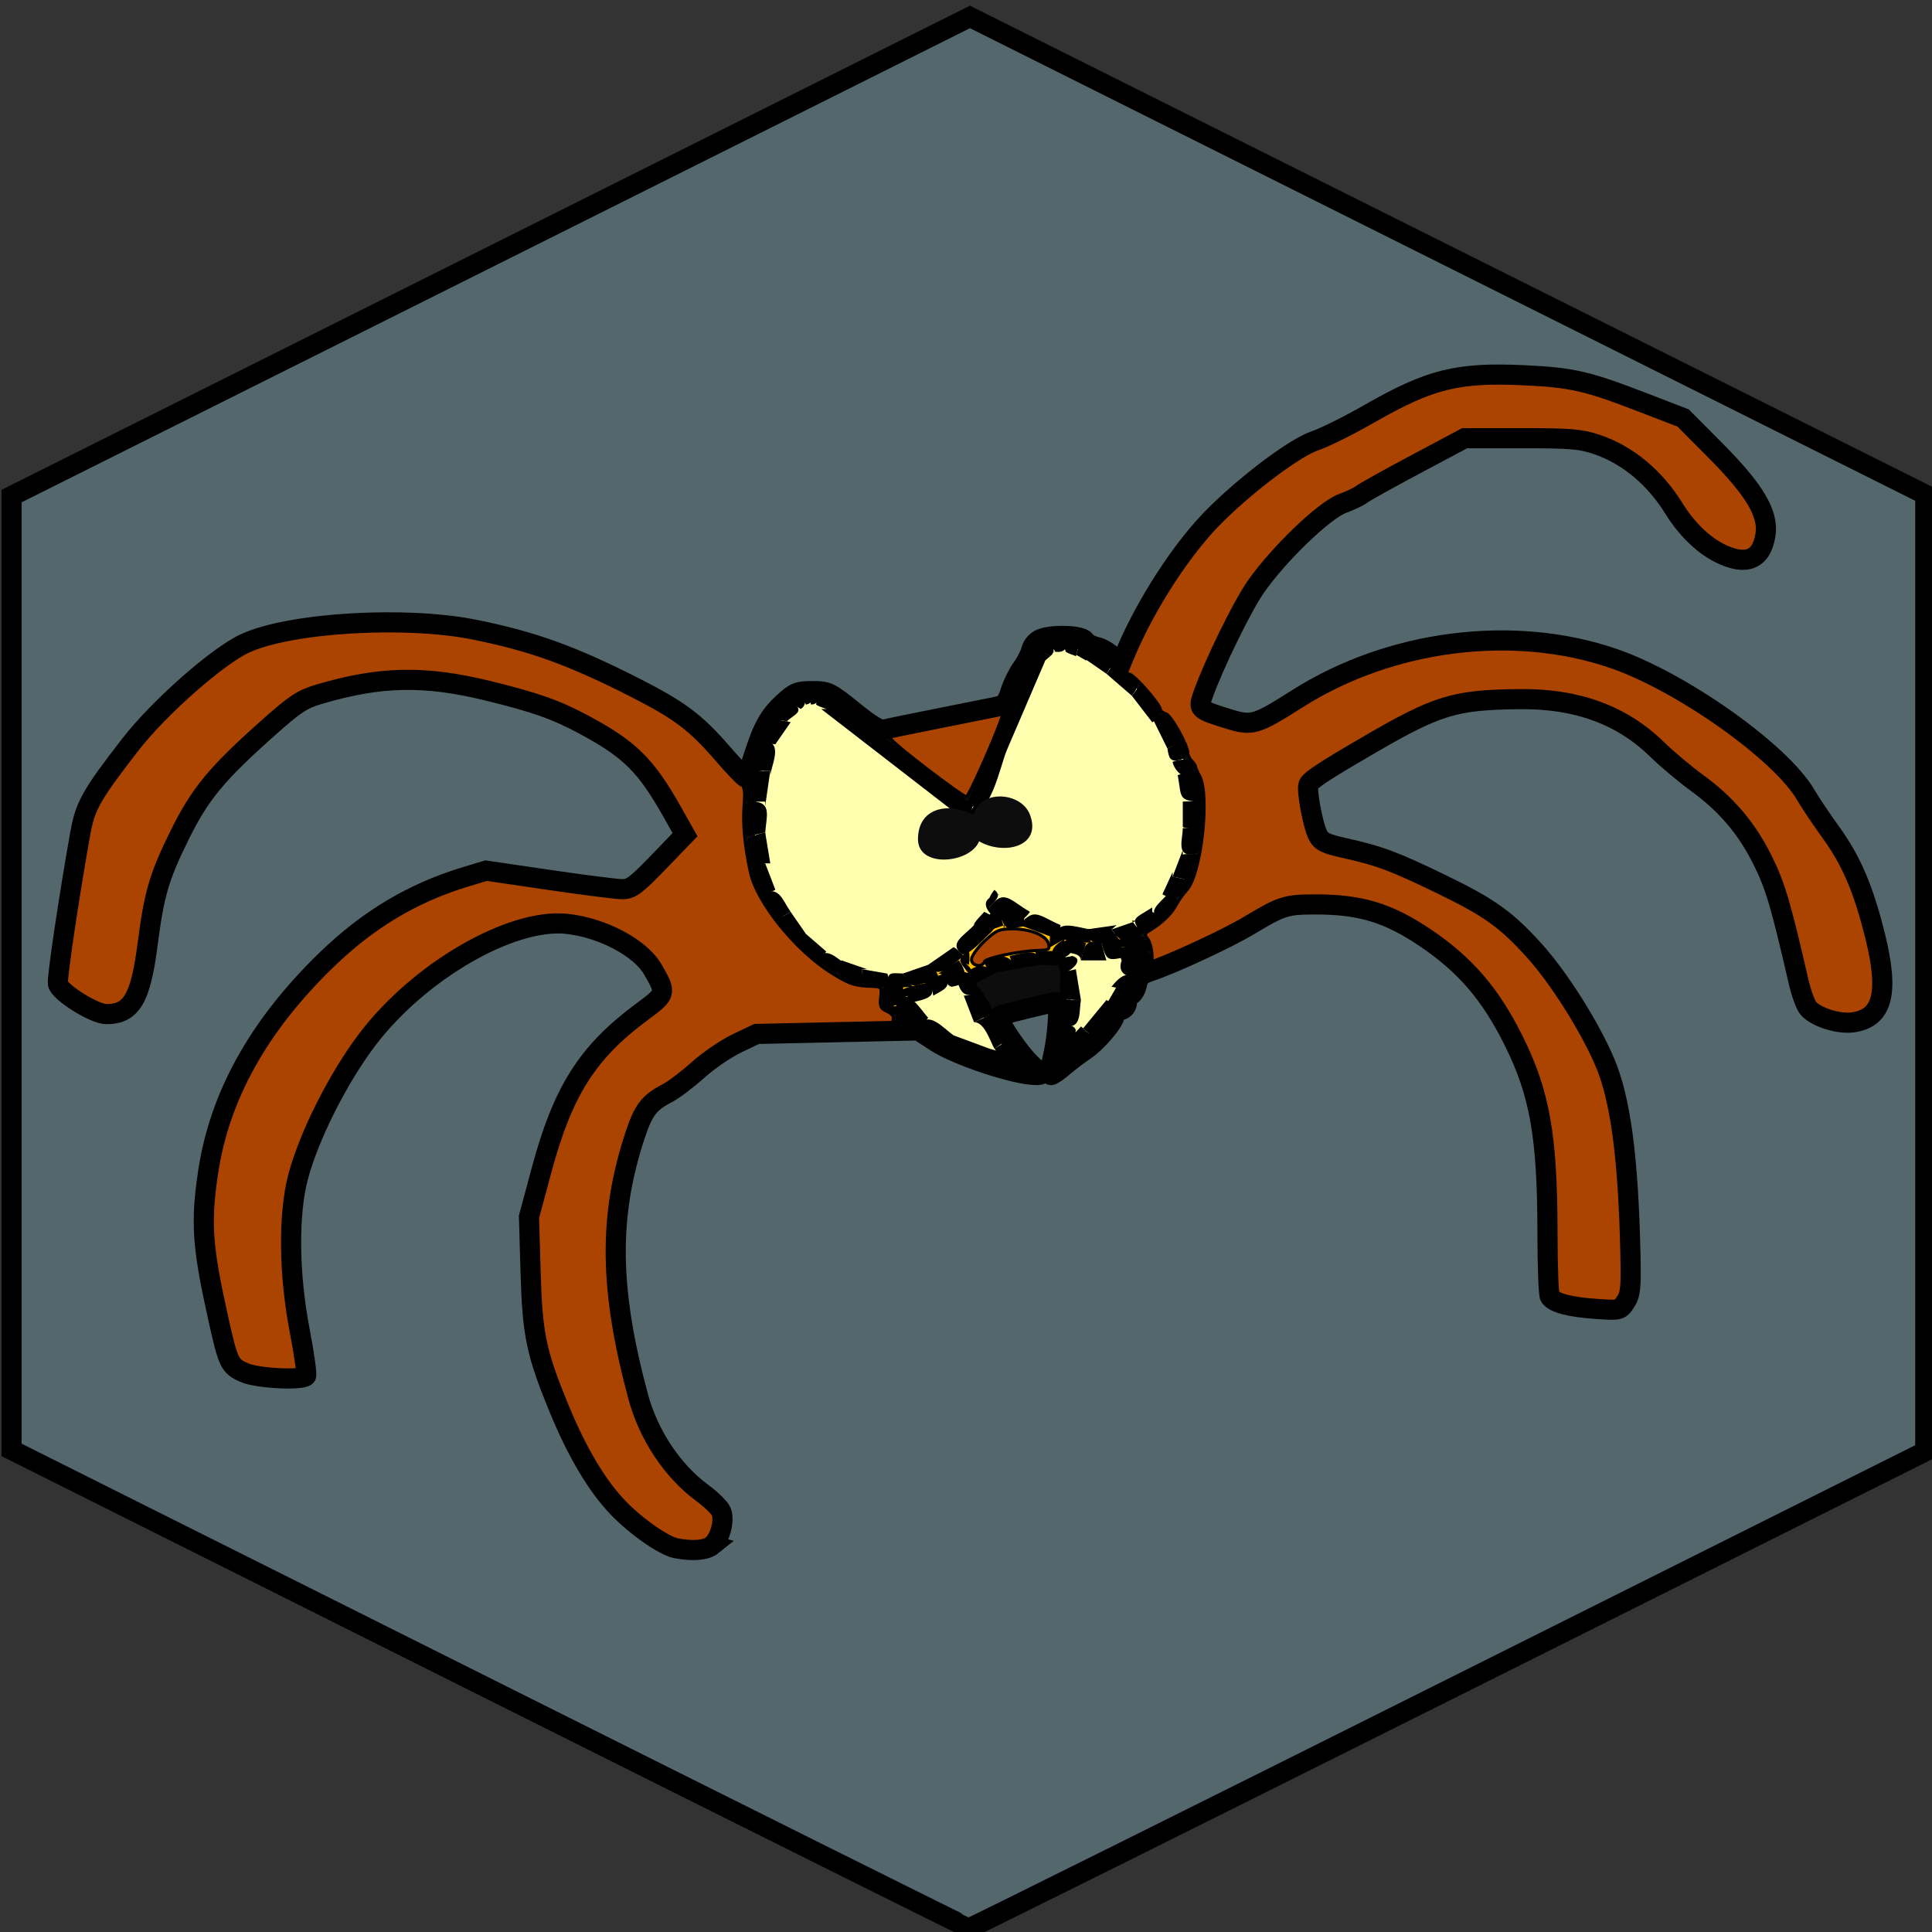 <?xml version="1.0" encoding="UTF-8" standalone="no"?>
<!-- Generator: Adobe Illustrator 12.0.0, SVG Export Plug-In . SVG Version: 6.00 Build 51448)  -->

<svg
   xmlns:dc="http://purl.org/dc/elements/1.1/"
   xmlns:cc="http://creativecommons.org/ns#"
   xmlns:rdf="http://www.w3.org/1999/02/22-rdf-syntax-ns#"
   xmlns:svg="http://www.w3.org/2000/svg"
   xmlns="http://www.w3.org/2000/svg"
   xmlns:sodipodi="http://sodipodi.sourceforge.net/DTD/sodipodi-0.dtd"
   xmlns:inkscape="http://www.inkscape.org/namespaces/inkscape"
   height="96"
   id="Layer_1"
   inkscape:version="0.48.2 r9819"
   sodipodi:docname="dark_spider_tile.svg"
   sodipodi:version="0.32"
   style="overflow:visible"
   version="1.1"
   viewBox="0 0 96 96"
   width="96"
   xml:space="preserve"><rect x="0" y="0" width="96" height="96" fill="#333333" stroke="none"/>
<defs
   id="defs220" />
<sodipodi:namedview
   bordercolor="#666666"
   borderopacity="1.0"
   id="base"
   inkscape:current-layer="Layer_1"
   inkscape:cx="21.047319"
   inkscape:cy="48"
   inkscape:pageopacity="0.0"
   inkscape:pageshadow="2"
   inkscape:window-height="852"
   inkscape:window-width="1440"
   inkscape:window-x="0"
   inkscape:window-y="0"
   inkscape:zoom="6.6041667"
   pagecolor="#ffffff"
   showgrid="false"
   inkscape:window-maximized="1" />

























































































































































































































<path
   sodipodi:type="star"
   style="fill:#53676c;fill-opacity:0;fill-rule:evenodd;stroke:#000000;stroke-width:1px;stroke-linecap:butt;stroke-linejoin:miter;stroke-opacity:1"
   id="path4401"
   sodipodi:sides="6"
   sodipodi:cx="157.21944"
   sodipodi:cy="119.23353"
   sodipodi:r1="139.80923"
   sodipodi:r2="121.07834"
   sodipodi:arg1="0"
   sodipodi:arg2="0.52359878"
   inkscape:flatsided="true"
   inkscape:rounded="0"
   inkscape:randomized="0"
   d="m 297.029,119.234 -69.905,121.078 -139.809,0 -69.905,-121.078 69.905,-121.078 139.809,0 z"
   transform="matrix(0,-0.342,-0.395,0,95.266,102.123)" /><path
   d="m 33.467,76.867 c -1.885,-1.02 -2.959,-1.985 -4.049,-3.725 -1.014,-1.619 -1.708,-3.381 -2.33,-5.133 -0.553,-1.557 -0.707,-3.217 -0.707,-4.838 0,-0.824 0,-1.649 0,-2.473 0,-0.797 0.406,-1.5 0.556,-2.28 0.705,-3.666 2.323,-6.588 5.958,-8.686 0.607,-0.351 -0.478,-1.855 -0.652,-2.156 -0.347,-0.602 -2.011,-1.158 -2.671,-1.522 -1.546,-0.852 -3.807,-0.037 -5.215,0.572 -4.624,2.002 -7.254,5.796 -9.014,9.859 -1.666,3.846 -1.097,7.934 -0.096,11.836 -0.912,0.099 -1.734,0.327 -2.585,0.011 -1.285,-0.477 -1.214,-0.464 -1.462,-1.623 -0.41,-1.915 -1.014,-3.841 -1.014,-5.792 0,-3.269 0.848,-6.38 2.784,-9.251 1.901,-2.819 4.599,-5.717 8.013,-7.195 0.84,-0.363 1.634,-0.703 2.523,-0.96 0.863,-0.249 1.6,-0.023 2.5,0.112 1.383,0.207 2.766,0.413 4.149,0.619 1.067,0.159 1.156,0.337 1.812,-0.387 0.745,-0.821 1.489,-1.641 2.234,-2.462 -0.099,0.108 -1.263,-2.048 -1.309,-2.149 -0.756,-1.637 -2.307,-2.465 -3.954,-3.415 -1.733,-1.001 -3.816,-1.373 -5.798,-1.901 -2.108,-0.562 -3.698,-0.369 -5.741,0.097 -0.701,0.16 -2.023,0.218 -2.554,0.678 -0.752,0.652 -1.505,1.303 -2.257,1.954 -1.599,1.385 -2.781,2.71 -3.701,4.502 -0.755,1.471 -1.318,3.004 -1.549,4.606 -0.167,1.16 0.043,4.254 -1.706,4.586 -0.857,0.162 -1.933,-0.824 -2.585,-1.2 -0.446,-0.258 -0.006,-1.351 0.058,-1.76 0.333,-2.133 0.666,-4.265 0.998,-6.398 0.215,-1.376 1.955,-3.237 2.764,-4.405 0.98,-1.415 2.85,-2.704 4.186,-3.862 1.461,-1.265 3.246,-1.233 5.13,-1.583 1.902,-0.353 3.532,-0.278 5.459,-0.069 4.21,0.456 7.551,1.843 11.111,3.77 1.796,0.972 2.969,2.441 4.123,3.939 0.349,0.453 4.107,-1.633 4.924,-1.869 4.26,-1.23 8.437,-1.858 12.871,-2.516 1.003,-0.149 1.526,-2.905 2.109,-3.747 1.028,-1.484 1.989,-3.346 3.298,-4.668 1.353,-1.366 2.819,-2.488 4.395,-3.658 0.747,-0.554 0.949,-0.14 1.728,-0.589 1.186,-0.685 2.373,-1.37 3.559,-2.055 2.545,-1.469 7.898,-1.254 10.567,-0.099 0.96,0.416 1.925,0.79 2.912,1.156 0.795,0.295 1.626,1.474 2.208,2.016 0.588,0.549 1.103,0.985 1.486,1.648 0.671,1.163 0.996,1.445 0.591,2.672 -0.602,1.824 -3.466,-0.351 -3.943,-1.315 -0.821,-1.658 -2.057,-3.072 -3.981,-3.738 -1.99,-0.69 -4.274,-0.379 -6.401,-0.379 -0.654,0 -1.346,0.545 -1.891,0.818 -1.05,0.526 -2.1,1.052 -3.149,1.579 -0.31,0.155 -0.475,0.52 -0.785,0.671 -0.358,0.174 -0.839,0.07 -1.143,0.333 -0.751,0.651 -1.465,1.121 -2.146,1.859 -1.359,1.471 -2.167,2.506 -2.953,4.238 -0.498,1.097 -0.995,2.195 -1.493,3.292 -0.479,1.056 -0.18,0.86 1.076,1.295 0.914,0.316 1.521,0.618 2.333,0.032 0.823,-0.594 1.65,-1.127 2.556,-1.625 3.345,-1.839 7.259,-2.556 11.153,-2.135 4.008,0.434 7.219,2.498 10.239,4.74 0.772,0.573 1.401,1.232 2.072,1.896 0.588,0.582 0.652,1.388 1.138,1.915 1.428,1.546 2.039,2.829 2.558,4.741 0.391,1.438 1.015,3.008 0.586,4.492 -0.489,1.693 -3.537,1.014 -3.821,-0.464 -0.68,-3.535 -1.062,-6.634 -3.808,-9.487 -0.651,-0.676 -1.414,-0.953 -2.151,-1.534 -0.75,-0.591 -1.207,-1.418 -2.024,-1.972 -1.413,-0.958 -3.415,-1.753 -5.211,-1.753 -0.752,0 -1.476,-0.025 -2.214,0.103 -0.867,0.15 -2.489,0.143 -3.224,0.567 -1.957,1.13 -3.914,2.26 -5.87,3.389 -0.46,0.266 0.053,1.628 0.119,2.055 0.209,1.357 0.069,1.317 1.64,1.544 1.875,0.271 3.343,1.095 4.976,1.802 3.798,1.644 5.838,4.716 7.54,7.959 1.839,3.503 1.418,7.685 1.705,11.496 0.035,0.461 -0.204,1.348 -0.725,1.547 -0.313,0.12 -2.782,-0.238 -3.037,-0.438 -0.435,-0.342 -0.253,-1.451 -0.253,-1.862 0,-1.258 0,-2.516 0,-3.775 0,-3.334 -0.833,-6.372 -2.784,-9.265 -1.791,-2.657 -5.504,-5.265 -9.191,-4.946 -1.276,0.11 -1.564,0.21 -2.576,0.891 -0.765,0.515 -1.435,0.902 -2.289,1.292 -1.962,0.894 -3.727,1.614 -5.808,2.215 -3.734,1.078 -7.503,2.082 -11.471,2.082 -1.806,0 -4.143,-0.416 -5.759,0.284 -0.899,0.389 -1.73,0.603 -2.254,1.359 -0.598,0.863 -1.643,1.277 -2.604,1.832 -0.62,0.358 -1.516,3.937 -1.594,4.604 -0.186,1.607 -0.405,3.236 -0.112,4.843 0.617,3.387 0.85,7.734 4.181,10.042 0.977,0.677 1.367,0.837 1.014,1.908 -0.367,1.109 -0.992,0.767 -2.278,0.767"
   id="path3"
   style="fill:#0e0d0d;fill-rule:evenodd"
   inkscape:connector-curvature="0" /><path
   d="m 49.662,45.748 c 1.91,-0.331 5.6,-0.666 6.832,1.096 0.877,1.254 -0.732,1.181 -1.774,1.068 -1.42,-0.154 -2.776,-0.191 -4.206,-0.191 -1.051,0 -2.608,0.865 -3.383,1.424 -0.749,0.541 -2.784,2.104 -2.784,0.432 0,-2.114 3.324,-3.484 5.314,-3.828"
   id="path5"
   style="fill:#ffbf00;fill-rule:evenodd"
   inkscape:connector-curvature="0" /><path
   d="m 50.927,45.091 c -0.422,0.073 -0.843,0.146 -1.265,0.219 0.299,1.035 0.327,0.864 1.518,0.657 -0.458,-0.007 -0.253,-0.53 -0.253,-0.877"
   id="path7"
   inkscape:connector-curvature="0" /><path
   d="m 52.192,45.091 c -1.187,0 -1.265,-0.168 -1.265,0.877 0.702,-0.122 1.569,-0.032 1.265,-0.877"
   id="path9"
   inkscape:connector-curvature="0" /><path
   d="m 53.458,45.091 c -0.34,0 -1.991,-0.133 -1.265,0.657 0.765,0.832 1.142,-0.23 1.265,-0.657"
   id="path11"
   inkscape:connector-curvature="0" /><path
   d="m 54.47,45.31 c -1.079,-0.233 -0.995,-0.277 -1.265,0.657 0.688,0 1.248,0.131 1.265,-0.657"
   id="path13"
   inkscape:connector-curvature="0" /><path
   d="m 55.482,45.529 c -0.77,-0.167 -1.134,-0.403 -1.265,0.438 0.337,0.073 0.675,0.146 1.012,0.219 -0.084,0 -0.169,0 -0.253,0 0.169,-0.219 0.337,-0.438 0.506,-0.657"
   id="path15"
   inkscape:connector-curvature="0" /><path
   d="m 56.241,45.968 c -0.133,-0.077 -0.619,-0.463 -0.759,-0.438 -0.061,0.011 -0.518,0.605 -0.506,0.657 0.012,0.053 0.698,0.449 0.759,0.438 0.14,-0.024 0.418,-0.543 0.506,-0.657"
   id="path17"
   inkscape:connector-curvature="0" /><path
   d="m 57,46.625 c -0.423,-0.031 -0.521,-0.347 -0.759,-0.657 -0.345,0.449 -0.752,0.75 0,1.096 -0.084,-0.073 -0.169,-0.146 -0.253,-0.219 0.337,-0.073 0.675,-0.146 1.012,-0.219 -0.084,0 -0.169,0 -0.253,0 0.084,0 0.169,0 0.253,0"
   id="path19"
   inkscape:connector-curvature="0" /><path
   d="m 57.253,47.282 c -0.131,-0.842 -0.495,-0.605 -1.265,-0.438 0.169,0.219 0.337,0.438 0.506,0.657 -0.084,-0.073 -0.169,-0.146 -0.253,-0.219 0.337,0 0.675,0 1.012,0"
   id="path21"
   inkscape:connector-curvature="0" /><path
   d="m 57,48.159 c 0.913,-1.068 -0.937,-1.18 -0.759,-0.438 0.084,-0.073 0.169,-0.146 0.253,-0.219 0.169,0.219 0.337,0.438 0.506,0.657 0.162,-0.212 0.215,-0.187 0.253,-0.438 -0.084,0.146 -0.164,0.295 -0.253,0.438"
   id="path23"
   inkscape:connector-curvature="0" /><path
   d="m 56.494,48.378 c 0.798,-0.048 0.29,-0.5 0,-0.877 -0.084,0.073 -0.169,0.146 -0.253,0.219 0.582,0.06 -0.076,0.597 0.506,0.657 -0.084,0 -0.169,0 -0.253,0"
   id="path25"
   inkscape:connector-curvature="0" /><path
   d="m 54.976,48.378 c 0.588,0 1.518,0.268 1.518,-0.329 0,-0.588 -0.923,-0.462 -1.518,-0.548 0,0.292 0,0.584 0,0.877"
   id="path27"
   inkscape:connector-curvature="0" /><path
   d="m 52.952,47.94 c -0.084,0 -0.169,0 -0.253,0 0.759,0.146 1.518,0.292 2.277,0.438 0,-0.355 0.208,-0.854 -0.255,-0.904 -0.59,-0.064 -1.179,-0.128 -1.769,-0.191 0,0.198 -0.061,0.468 0,0.657"
   id="path29"
   inkscape:connector-curvature="0" /><path
   d="m 51.686,47.94 c 0.867,0 1.265,0.248 1.265,-0.555 0,-0.213 -1.202,-0.103 -1.518,-0.103 0.084,0 0.169,0 0.253,0 -0.084,0 -0.169,0 -0.253,0 0.08,0.209 0.131,0.465 0.253,0.657"
   id="path31"
   inkscape:connector-curvature="0" /><path
   d="m 50.421,48.159 c 0.422,-0.073 0.843,-0.146 1.265,-0.219 -0.026,-0.934 -0.789,-0.565 -1.518,-0.438 0.076,0.197 0.119,0.487 0.253,0.657"
   id="path33"
   inkscape:connector-curvature="0" /><path
   d="m 49.409,48.378 c -0.084,0 -0.169,0 -0.253,0 0.422,-0.073 0.843,-0.146 1.265,-0.219 -0.024,-0.868 -1.356,-0.787 -1.518,-0.219 0,-0.073 0,-0.146 0,-0.219 0.015,0.276 0.208,0.506 0.506,0.657"
   id="path35"
   inkscape:connector-curvature="0" /><path
   d="m 48.144,49.036 c 0.422,-0.219 0.843,-0.438 1.265,-0.657 -0.476,-0.793 -1.834,-0.203 -1.265,0.657"
   id="path37"
   inkscape:connector-curvature="0" /><path
   d="m 46.372,50.131 c 0.694,-0.43 2.235,-0.883 1.518,-1.753 -0.694,0.43 -2.235,0.883 -1.518,1.753"
   id="path39"
   inkscape:connector-curvature="0" /><path
   d="m 45.107,50.789 c 0.753,-0.082 1.576,-0.637 1.012,-1.315 -0.422,0.219 -0.843,0.438 -1.265,0.657 0.582,0.06 -0.076,0.597 0.506,0.657 -0.084,0 -0.169,0 -0.253,0"
   id="path41"
   inkscape:connector-curvature="0" /><path
   d="m 44.348,50.57 c 0.78,0.763 1.198,-0.611 0.253,-0.438 0.084,0.073 0.169,0.146 0.253,0.219 -0.405,0.109 -0.751,0.339 -0.253,0.438 -0.084,-0.073 -0.169,-0.146 -0.253,-0.219"
   id="path43"
   inkscape:connector-curvature="0" /><path
   d="m 43.842,50.131 c 0.263,0.107 1.328,0.765 1.012,-0.219 -0.337,0.073 -0.675,0.146 -1.012,0.219 0.084,0 0.169,0 0.253,0 -0.084,0 -0.169,0 -0.253,0"
   id="path45"
   inkscape:connector-curvature="0" /><path
   d="m 43.842,49.255 c 0,0.292 0,0.584 0,0.877 1.283,-0.278 1.283,-0.599 0,-0.877 0,0.073 0,0.146 0,0.219 0,-0.073 0,-0.146 0,-0.219"
   id="path47"
   inkscape:connector-curvature="0" /><path
   d="m 44.095,48.597 c -0.122,0.193 -0.172,0.448 -0.253,0.657 0.337,0.073 0.675,0.146 1.012,0.219 0,-0.199 0.059,-0.466 0,-0.657 0,0.073 0,0.146 0,0.219 -0.253,-0.146 -0.506,-0.292 -0.759,-0.438"
   id="path49"
   inkscape:connector-curvature="0" /><path
   d="m 44.601,47.94 c -0.088,0.115 -0.534,0.536 -0.506,0.657 0.012,0.053 0.698,0.449 0.759,0.438 0.061,-0.011 0.518,-0.605 0.506,-0.657 -0.028,-0.121 -0.627,-0.361 -0.759,-0.438"
   id="path51"
   inkscape:connector-curvature="0" /><path
   d="m 45.36,47.282 c -0.253,0.219 -0.506,0.438 -0.759,0.657 0.809,0.467 0.726,0.482 1.265,-0.219 0,0.073 0,0.146 0,0.219 -0.169,-0.219 -0.337,-0.438 -0.506,-0.657"
   id="path53"
   inkscape:connector-curvature="0" /><path
   d="m 46.119,46.625 c -0.725,0.628 -0.829,0.566 -0.253,1.315 0.725,-0.628 0.829,-0.566 0.253,-1.315"
   id="path55"
   inkscape:connector-curvature="0" /><path
   d="m 47.131,46.187 c -0.337,0.146 -0.675,0.292 -1.012,0.438 0.594,0.772 0.573,0.628 1.518,0.219 -0.169,-0.219 -0.337,-0.438 -0.506,-0.657"
   id="path57"
   inkscape:connector-curvature="0" /><path
   d="m 48.397,45.748 c -0.422,0.146 -0.844,0.292 -1.265,0.438 0.315,0.409 0.324,0.737 0.862,0.503 0.616,-0.267 0.805,-0.334 0.403,-0.941"
   id="path59"
   inkscape:connector-curvature="0" /><path
   d="m 49.662,45.31 c -0.699,0.242 -1.662,0.301 -1.012,1.096 0.422,-0.146 0.844,-0.292 1.265,-0.438 0,0.073 0,0.146 0,0.219 -0.084,-0.292 -0.169,-0.584 -0.253,-0.877"
   id="path61"
   inkscape:connector-curvature="0" /><path
   d="m 44.854,49.693 c 1.602,1.734 3.364,2.679 5.82,3.287 -1.387,-1.501 -2.417,-3.138 -2.784,-5.04 -0.864,0.998 -1.708,1.293 -3.037,1.753"
   id="path63"
   style="fill:#ffffaf;fill-rule:evenodd"
   inkscape:connector-curvature="0" /><path
   d="m 46.119,50.57 c -0.495,-0.536 -0.883,-1.43 -1.771,-0.877 0.334,0.434 0.682,1.233 1.265,1.315 -0.084,0 -0.169,0 -0.253,0 0.319,-0.013 0.584,-0.18 0.759,-0.438"
   id="path65"
   inkscape:connector-curvature="0" /><path
   d="m 47.384,51.446 c -0.552,-0.382 -1.262,-1.286 -1.771,-0.438 0.506,0.365 1.012,0.73 1.518,1.096 0.078,-0.202 0.234,-0.446 0.253,-0.657"
   id="path67"
   inkscape:connector-curvature="0" /><path
   d="m 49.156,52.104 c -0.59,-0.219 -1.181,-0.438 -1.771,-0.657 -0.734,0.898 0.774,1.039 1.518,1.315 0.076,-0.197 0.243,-0.452 0.253,-0.657"
   id="path69"
   inkscape:connector-curvature="0" /><path
   d="m 50.168,52.98 c 0.191,-0.101 0.346,-0.3 0.506,-0.438 -0.506,-0.146 -1.012,-0.292 -1.518,-0.438 -0.105,0.129 -0.247,0.499 -0.253,0.657 0.686,0.198 1.575,0.751 2.024,0 -0.191,0.106 -0.345,0.299 -0.506,0.438 0.422,0.073 0.843,0.146 1.265,0.219 -0.555,-0.481 -0.73,-0.817 -1.518,-0.438"
   id="path71"
   inkscape:connector-curvature="0" /><path
   d="m 49.409,52.104 c 0.444,0.512 0.703,1.166 1.518,0.657 -0.253,-0.365 -0.506,-0.73 -0.759,-1.096 -0.253,0.146 -0.506,0.292 -0.759,0.438"
   id="path73"
   inkscape:connector-curvature="0" /><path
   d="m 48.397,50.789 c 0.534,0.008 0.787,0.925 1.012,1.315 1.102,-0.636 0.428,-0.868 -0.253,-1.753 0.084,0 0.169,0 0.253,0 -0.337,0.146 -0.675,0.292 -1.012,0.438 0.084,0 0.169,0 0.253,0 -0.084,0 -0.169,0 -0.253,0"
   id="path75"
   inkscape:connector-curvature="0" /><path
   d="m 47.891,49.474 c 0.169,0.438 0.337,0.877 0.506,1.315 1.309,-0.567 0.886,-0.657 0.253,-1.753 -0.013,0.315 -0.382,0.4 -0.759,0.438"
   id="path77"
   inkscape:connector-curvature="0" /><path
   d="m 48.144,48.378 c -0.218,-0.108 -0.52,-0.15 -0.759,-0.219 0.246,0.638 0.266,1.702 1.265,1.096 -0.216,-0.561 -0.258,-1.358 -1.012,-1.534 0.137,0.098 0.346,0.15 0.506,0.219 0.032,-0.182 0.048,-0.479 0,-0.657 -0.752,0.346 -0.345,0.647 0,1.096"
   id="path79"
   inkscape:connector-curvature="0" /><path
   d="m 47.131,49.036 c 1.09,-0.03 0.917,-0.781 0.506,-1.315 -0.337,0.219 -0.675,0.438 -1.012,0.657 0.557,0.018 0.202,0.64 0.759,0.657 -0.084,0 -0.169,0 -0.253,0"
   id="path81"
   inkscape:connector-curvature="0" /><path
   d="m 46.372,49.474 c 0.605,-0.349 0.959,-0.446 0.506,-1.096 -0.337,0.146 -0.675,0.292 -1.012,0.438 0.364,0.012 0.462,0.331 0.506,0.657"
   id="path83"
   inkscape:connector-curvature="0" /><path
   d="m 45.107,49.474 c -0.105,0.131 -0.17,0.295 -0.253,0.438 0.736,-0.212 1.965,-0.23 1.265,-1.096 -0.648,0.187 -1.568,0.224 -1.771,0.877 0.105,-0.132 0.17,-0.295 0.253,-0.438 -0.161,0.031 -0.369,0.138 -0.506,0.219 0.273,0.285 0.647,0.199 1.012,0"
   id="path85"
   inkscape:connector-curvature="0" /><path
   d="m 56.241,47.063 c 0.232,1.983 -1.638,4.115 -3.29,5.259 0.171,-0.888 0.321,-1.724 0.253,-2.63 -0.049,-0.651 -0.043,-2.089 -0.506,-2.63 1.304,0.226 2.231,0.189 3.543,0"
   id="path87"
   style="fill:#ffffaf;fill-rule:evenodd"
   inkscape:connector-curvature="0" /><path
   d="m 56.747,47.94 c 0,-0.842 0.118,-0.877 -0.907,-0.877 -0.16,0 -0.2,0.556 -0.105,0.657 0.126,0.135 0.806,0.174 1.012,0.219 0,-0.073 0,-0.146 0,-0.219 0,0.073 0,0.146 0,0.219"
   id="path89"
   inkscape:connector-curvature="0" /><path
   d="m 56.494,48.597 c 0.122,-0.193 0.173,-0.448 0.253,-0.657 -0.337,-0.073 -0.675,-0.146 -1.012,-0.219 -0.204,0.572 0.141,0.81 0.759,0.877"
   id="path91"
   inkscape:connector-curvature="0" /><path
   d="m 55.988,49.474 c 0.689,-0.019 0.421,-1.971 -0.759,-0.438 0.456,0.018 0.556,0.42 1.012,0.438 -0.084,0 -0.169,0 -0.253,0"
   id="path93"
   inkscape:connector-curvature="0" /><path
   d="m 55.482,50.131 c 0.683,-0.022 0.518,-0.859 0,-1.096 -0.169,0.292 -0.337,0.584 -0.506,0.877 0,-0.073 0,-0.146 0,-0.219 0.175,0.258 0.441,0.425 0.759,0.438 -0.084,0 -0.169,0 -0.253,0"
   id="path95"
   inkscape:connector-curvature="0" /><path
   d="m 54.47,51.665 c 0.376,-0.569 1.507,-1.525 0.506,-1.972 -0.422,0.511 -0.843,1.023 -1.265,1.534 0,-0.073 0,-0.146 0,-0.219 0.253,0.219 0.506,0.438 0.759,0.657"
   id="path97"
   inkscape:connector-curvature="0" /><path
   d="m 52.445,52.323 c 0.831,0.505 1.4,-0.225 2.024,-0.657 -0.253,-0.219 -0.506,-0.438 -0.759,-0.657 -0.337,0.365 -0.675,0.73 -1.012,1.096 0.173,0.056 0.328,0.18 0.506,0.219 -0.975,-0.262 -0.872,0.488 -1.012,1.096 0.337,-0.292 0.675,-0.584 1.012,-0.877 -0.235,-0.068 -0.514,-0.2 -0.759,-0.219"
   id="path99"
   inkscape:connector-curvature="0" /><path
   d="m 52.698,51.008 c -0.084,0.438 -0.169,0.877 -0.253,1.315 1.015,0.273 0.981,-0.675 1.012,-1.315 0,0.073 0,0.146 0,0.219 -0.042,-0.3 -0.371,-0.314 -0.759,-0.219"
   id="path101"
   inkscape:connector-curvature="0" /><path
   d="m 52.698,49.693 c 0,0.51 -0.309,1.315 0.38,1.315 0.679,0 0.533,-0.799 0.633,-1.315 -0.337,0 -0.675,0 -1.012,0"
   id="path103"
   inkscape:connector-curvature="0" /><path
   d="m 52.698,48.378 c 0,-0.003 0,-0.363 0,-0.153 0,1.138 -0.359,1.468 1.012,1.468 -0.084,-0.511 -0.169,-1.023 -0.253,-1.534 -0.229,0.066 -0.56,0.104 -0.759,0.219"
   id="path105"
   inkscape:connector-curvature="0" /><path
   d="m 52.445,47.721 c 0,-0.073 0,-0.146 0,-0.219 0.084,0.292 0.169,0.584 0.253,0.877 0.569,-0.061 1.264,-0.798 0.506,-0.877 0.084,0 0.169,0 0.253,0 -0.35,0.003 -0.688,0.1 -1.012,0.219"
   id="path107"
   inkscape:connector-curvature="0" /><path
   d="m 52.952,46.625 c -1.789,1.033 0.676,1.402 0.253,0.219 -0.148,0.158 -0.371,0.272 -0.506,0.438 0.374,-0.561 0.237,-0.799 -0.506,-0.877 -0.04,0.167 -0.049,0.493 0,0.657 0.253,-0.146 0.506,-0.292 0.759,-0.438"
   id="path109"
   inkscape:connector-curvature="0" /><path
   d="m 53.964,46.844 c -0.77,-0.167 -1.134,-0.403 -1.265,0.438 0.408,0.088 0.998,0.046 1.012,0.438 0,-0.073 0,-0.146 0,-0.219 0,0.073 0,0.146 0,0.219 0.084,-0.292 0.169,-0.584 0.253,-0.877"
   id="path111"
   inkscape:connector-curvature="0" /><path
   d="m 54.723,46.844 c -0.876,-0.236 -0.849,0.311 -1.012,0.877 0.422,0 0.843,0 1.265,0 -0.084,0 -0.169,0 -0.253,0 0.084,0 0.169,0 0.253,0 -0.084,-0.292 -0.169,-0.584 -0.253,-0.877"
   id="path113"
   inkscape:connector-curvature="0" /><path
   d="m 56.747,47.063 c -0.43,-0.697 -1.314,-0.322 -2.024,-0.219 0.299,1.035 0.327,0.864 1.518,0.657 -0.192,-0.116 -0.31,-0.329 -0.506,-0.438 0.175,0 0.902,0.096 1.012,0 0.372,-0.323 -0.24,-0.496 -0.506,-0.438 0.164,0.142 0.317,0.324 0.506,0.438"
   id="path115"
   inkscape:connector-curvature="0" /><path
   d="m 49.409,44.872 c 2.658,1.535 6.368,2.654 8.66,0.008 1.86,-2.148 1.408,-5.409 0.489,-7.795 -0.596,-1.548 -4.293,-5.909 -6.366,-4.924 -1.232,0.586 -1.588,2.589 -2.018,3.592 -0.677,1.578 -1.354,3.157 -2.031,4.736 -1.274,-0.985 -2.548,-1.97 -3.822,-2.955 -1.087,-0.84 -2.331,-2.229 -3.648,-2.799 -1.337,-0.579 -2.202,1.735 -2.5,2.509 -0.555,1.442 -0.659,2.769 -0.659,4.281 0,2.547 2.018,5.645 4.658,6.789 2.865,1.241 6.481,-0.869 7.235,-3.441"
   id="path117"
   style="fill:#ffffaf;fill-rule:evenodd"
   inkscape:connector-curvature="0" /><path
   d="m 51.18,45.31 c -1.022,-0.59 -1.29,-1.173 -2.024,-0.219 1.022,0.59 1.29,1.173 2.024,0.219"
   id="path119"
   inkscape:connector-curvature="0" /><path
   d="m 52.698,45.968 c -1.084,-0.469 -1.322,-0.912 -2.024,0 0.59,0.219 1.181,0.438 1.771,0.657 0.076,-0.197 0.243,-0.452 0.253,-0.657"
   id="path121"
   inkscape:connector-curvature="0" /><path
   d="m 53.964,46.187 c 0.084,0 0.169,0 0.253,0 -0.767,-0.111 -1.744,-0.553 -1.771,0.438 0.588,0.085 1.176,0.202 1.771,0.219 -0.084,0 -0.169,0 -0.253,0 0.084,0 0.169,0 0.253,0 -0.08,-0.209 -0.131,-0.465 -0.253,-0.657"
   id="path123"
   inkscape:connector-curvature="0" /><path
   d="m 55.229,46.187 c 0.084,-0.073 0.169,-0.146 0.253,-0.219 -0.506,0.073 -1.012,0.146 -1.518,0.219 0.021,0.932 0.999,0.657 1.771,0.657 -0.084,0 -0.169,0 -0.253,0 0.084,0 0.169,0 0.253,0 -0.169,-0.219 -0.337,-0.438 -0.506,-0.657"
   id="path125"
   inkscape:connector-curvature="0" /><path
   d="m 56.241,45.748 c 0.084,0 0.169,0 0.253,0 -0.422,0.146 -0.844,0.292 -1.265,0.438 0.594,0.772 0.573,0.628 1.518,0.219 -0.169,-0.219 -0.337,-0.438 -0.506,-0.657"
   id="path127"
   inkscape:connector-curvature="0" /><path
   d="m 57.253,45.31 c 0,-0.073 0,-0.146 0,-0.219 -0.881,0.572 -1.137,0.495 -0.506,1.315 0.337,-0.219 0.675,-0.438 1.012,-0.657 -0.156,-0.135 -0.315,-0.347 -0.506,-0.438"
   id="path129"
   inkscape:connector-curvature="0" /><path
   d="m 57.759,44.434 c 0.084,0 0.169,0 0.253,0 -0.403,0.465 -1.141,0.916 -0.253,1.315 0.308,-0.355 0.696,-0.664 0.759,-1.096 0,0.073 0,0.146 0,0.219 -0.013,-0.315 -0.382,-0.4 -0.759,-0.438"
   id="path131"
   inkscape:connector-curvature="0" /><path
   d="m 58.266,43.557 c 0,-0.073 0,-0.146 0,-0.219 -0.169,0.365 -0.337,0.73 -0.506,1.096 0.815,0.508 1.075,-0.145 1.518,-0.657 -0.337,-0.073 -0.675,-0.146 -1.012,-0.219"
   id="path133"
   inkscape:connector-curvature="0" /><path
   d="m 58.772,42.461 c 0,-0.073 0,-0.146 0,-0.219 -0.169,0.438 -0.337,0.877 -0.506,1.315 0.337,0.073 0.675,0.146 1.012,0.219 0.084,-0.438 0.169,-0.877 0.253,-1.315 -0.228,0 -0.54,-0.053 -0.759,0"
   id="path135"
   inkscape:connector-curvature="0" /><path
   d="m 58.772,41.146 c 0,0.51 -0.309,1.315 0.38,1.315 0.679,0 0.533,-0.799 0.633,-1.315 -0.337,0 -0.675,0 -1.012,0"
   id="path137"
   inkscape:connector-curvature="0" /><path
   d="m 58.772,39.832 c 0,0.414 0,0.828 0,1.242 0,0.102 0.92,0.158 1.012,0.073 0.158,-0.146 0,-1.026 0,-1.242 0,-0.156 -0.824,-0.073 -1.012,-0.073"
   id="path139"
   inkscape:connector-curvature="0" /><path
   d="m 58.519,38.517 c 0.208,1.082 -0.024,1.315 1.265,1.315 -0.077,-0.469 0.014,-1.445 -0.506,-1.534 0.084,0 0.169,0 0.253,0 -0.35,0.003 -0.688,0.1 -1.012,0.219"
   id="path141"
   inkscape:connector-curvature="0" /><path
   d="m 58.266,37.859 c 0.049,0.349 0.628,1.104 1.012,0.438 0.385,-0.666 -0.66,-0.614 -1.012,-0.438"
   id="path143"
   inkscape:connector-curvature="0" /><path
   d="m 58.012,37.202 c 0.065,0.469 0.145,0.689 0.633,0.548 0.602,-0.174 0.267,-0.499 0.127,-0.986 -0.253,0.146 -0.506,0.292 -0.759,0.438"
   id="path145"
   inkscape:connector-curvature="0" /><path
   d="m 57.253,35.887 c 0,-0.073 0,-0.146 0,-0.219 0.253,0.511 0.506,1.023 0.759,1.534 0.416,-0.24 0.851,-0.28 0.609,-0.699 -0.205,-0.356 -0.368,-1.047 -0.862,-1.054 0.084,0 0.169,0 0.253,0 -0.319,0.013 -0.584,0.18 -0.759,0.438"
   id="path147"
   inkscape:connector-curvature="0" /><path
   d="m 56.241,34.572 c 0.337,0.438 0.675,0.877 1.012,1.315 1.126,-0.503 -0.423,-1.278 -0.506,-1.972 0,0.073 0,0.146 0,0.219 0,-0.073 0,-0.146 0,-0.219 -0.169,0.219 -0.337,0.438 -0.506,0.657"
   id="path149"
   inkscape:connector-curvature="0" /><path
   d="m 54.976,33.476 c 0.422,0.365 0.844,0.73 1.265,1.096 0.928,-1.206 -0.532,-0.692 -0.759,-1.753 0,0.073 0,0.146 0,0.219 0,-0.073 0,-0.146 0,-0.219 -0.169,0.219 -0.337,0.438 -0.506,0.657"
   id="path151"
   inkscape:connector-curvature="0" /><path
   d="m 53.964,32.819 c -0.084,-0.073 -0.169,-0.146 -0.253,-0.219 0.422,0.292 0.843,0.584 1.265,0.877 0.537,-0.698 0.356,-1.194 -0.759,-1.315 0.084,0 0.169,0 0.253,0 -0.364,0.012 -0.462,0.331 -0.506,0.657"
   id="path153"
   inkscape:connector-curvature="0" /><path
   d="m 53.458,32.6 c -0.084,-0.073 -0.169,-0.146 -0.253,-0.219 0.253,0.146 0.506,0.292 0.759,0.438 0.473,-0.676 -0.05,-0.627 -0.253,-1.096 0,0.073 0,0.146 0,0.219 0,-0.073 0,-0.146 0,-0.219 -0.084,0.292 -0.169,0.584 -0.253,0.877"
   id="path155"
   inkscape:connector-curvature="0" /><path
   d="m 52.952,32.381 c 0.131,0.101 0.349,0.151 0.506,0.219 0.084,-0.292 0.169,-0.584 0.253,-0.877 -0.225,0 -0.537,-0.048 -0.759,0 0.084,0 0.169,0 0.253,0 -0.346,0.036 -0.362,0.322 -0.253,0.657"
   id="path157"
   inkscape:connector-curvature="0" /><path
   d="m 52.698,32.381 c -0.084,0 -0.169,0 -0.253,0 0.864,0.158 0.618,-1.111 0,-0.657 0.084,-0.073 0.169,-0.146 0.253,-0.219 -0.443,0.112 -0.194,0.481 0,0.877"
   id="path159"
   inkscape:connector-curvature="0" /><path
   d="m 52.445,32.381 c -0.084,0 -0.169,0 -0.253,0 0.161,0.025 0.343,0 0.506,0 -0.058,-0.45 -0.213,-0.754 -0.759,-0.657 0.169,0.219 0.337,0.438 0.506,0.657"
   id="path161"
   inkscape:connector-curvature="0" /><path
   d="m 52.192,32.6 c 0.592,-0.461 -0.624,-1.296 -0.759,-0.438 0,-0.073 0,-0.146 0,-0.219 0.036,0.366 0.401,0.451 0.759,0.657"
   id="path163"
   inkscape:connector-curvature="0" /><path
   d="m 51.939,32.819 c 0.084,-0.073 0.169,-0.146 0.253,-0.219 -0.253,-0.146 -0.506,-0.292 -0.759,-0.438 -0.099,0.096 -0.223,0.312 -0.253,0.438 0.238,0.069 0.511,0.195 0.759,0.219"
   id="path165"
   inkscape:connector-curvature="0" /><path
   d="m 47.891,40.708 c 1.374,-0.081 1.768,-2.57 2.145,-3.451 0.634,-1.479 1.269,-2.959 1.904,-4.438 -1.271,-0.742 -1.826,2.269 -2.145,3.013 -0.634,1.479 -1.269,2.959 -1.904,4.438 0.157,-0.088 0.355,-0.125 0.506,-0.219 -0.169,0.219 -0.337,0.438 -0.506,0.657 0.377,0.297 0.664,0.214 0.759,-0.219 -0.247,0.071 -0.526,0.12 -0.759,0.219"
   id="path167"
   inkscape:connector-curvature="0" /><path
   d="m 41.058,35.23 c -0.084,0 -0.169,0 -0.253,0 2.362,1.826 4.724,3.652 7.085,5.479 0.475,-0.617 0.623,-0.568 0.025,-1.028 -0.84,-0.647 -1.681,-1.294 -2.521,-1.94 -1.359,-1.046 -2.807,-2.045 -4.084,-3.168 0.084,0.073 0.169,0.146 0.253,0.219 -0.084,-0.073 -0.169,-0.146 -0.253,-0.219 -0.08,0.208 -0.22,0.441 -0.253,0.657"
   id="path169"
   inkscape:connector-curvature="0" /><path
   d="m 40.552,35.01 c 0.13,0.101 0.349,0.151 0.506,0.219 0.279,-0.385 0.367,-0.863 -0.253,-0.877 0.084,0 0.169,0 0.253,0 -0.364,0.012 -0.462,0.331 -0.506,0.657"
   id="path171"
   inkscape:connector-curvature="0" /><path
   d="m 40.299,35.01 c 0.364,-0.012 0.462,-0.331 0.506,-0.657 -0.556,-0.101 -0.658,0.212 -0.506,0.657"
   id="path173"
   inkscape:connector-curvature="0" /><path
   d="m 40.046,35.01 c 0.472,-0.049 0.429,-0.782 -0.253,-0.657 0.08,0.209 0.13,0.466 0.253,0.657"
   id="path175"
   inkscape:connector-curvature="0" /><path
   d="m 39.793,35.23 c 0.329,-0.236 0.229,-0.56 0,-0.877 -0.349,0.168 -0.449,0.125 -0.506,0.438 0,-0.073 0,-0.146 0,-0.219 0.015,0.276 0.208,0.506 0.506,0.657"
   id="path177"
   inkscape:connector-curvature="0" /><path
   d="m 39.287,35.887 c -0.084,0 -0.169,0 -0.253,0 0.506,-0.439 0.934,-0.506 0.384,-0.982 -0.258,-0.224 -0.884,0.538 -1.143,0.763 0.084,-0.073 0.169,-0.146 0.253,-0.219 -0.084,0.073 -0.169,0.146 -0.253,0.219 0.337,0.073 0.675,0.146 1.012,0.219"
   id="path179"
   inkscape:connector-curvature="0" /><path
   d="m 38.528,36.983 c 0.253,-0.365 0.506,-0.73 0.759,-1.096 -1.211,-0.262 -1.058,-0.119 -1.518,0.877 0.226,0.066 0.522,0.212 0.759,0.219"
   id="path181"
   inkscape:connector-curvature="0" /><path
   d="m 38.275,38.298 c 0,0.073 0,0.146 0,0.219 0.114,-0.692 0.694,-1.727 -0.506,-1.753 -0.169,0.511 -0.337,1.023 -0.506,1.534 0.337,0 0.675,0 1.012,0"
   id="path183"
   inkscape:connector-curvature="0" /><path
   d="m 38.022,39.832 c 0,0.073 0,0.146 0,0.219 0.084,-0.584 0.169,-1.169 0.253,-1.753 -1.373,0 -1.077,0.395 -1.265,1.534 0.337,0 0.675,0 1.012,0"
   id="path185"
   inkscape:connector-curvature="0" /><path
   d="m 38.022,41.366 c 0,-8.7e-4 0,0.358 0,0.159 0,-0.836 0.437,-1.693 -0.656,-1.693 -0.697,0 -0.356,1.235 -0.356,1.753 0.337,-0.073 0.675,-0.146 1.012,-0.219"
   id="path187"
   inkscape:connector-curvature="0" /><path
   d="m 38.022,42.9 c 0.084,0 0.169,0 0.253,0 -0.084,-0.511 -0.169,-1.023 -0.253,-1.534 -1.365,0.295 -0.951,0.591 -0.759,1.753 0.229,-0.066 0.56,-0.103 0.759,-0.219"
   id="path189"
   inkscape:connector-curvature="0" /><path
   d="m 38.528,44.214 c -0.169,-0.438 -0.337,-0.877 -0.506,-1.315 -1.219,0.035 -0.499,0.896 -0.253,1.534 0.226,-0.065 0.566,-0.102 0.759,-0.219"
   id="path191"
   inkscape:connector-curvature="0" /><path
   d="m 39.287,45.31 c -0.454,-0.655 -0.562,-1.341 -1.518,-0.877 0.253,0.438 0.506,0.877 0.759,1.315 0.253,-0.146 0.506,-0.292 0.759,-0.438"
   id="path193"
   inkscape:connector-curvature="0" /><path
   d="m 40.046,46.406 c -0.253,-0.365 -0.506,-0.73 -0.759,-1.096 -0.253,0.146 -0.506,0.292 -0.759,0.438 0.337,0.365 0.675,0.73 1.012,1.096 0.156,-0.135 0.402,-0.273 0.506,-0.438"
   id="path195"
   inkscape:connector-curvature="0" /><path
   d="m 41.058,47.282 c -0.337,-0.292 -0.675,-0.584 -1.012,-0.877 -0.85,0.382 -0.15,1.216 0.506,1.315 -0.084,0 -0.169,0 -0.253,0 0.319,-0.013 0.584,-0.18 0.759,-0.438"
   id="path197"
   inkscape:connector-curvature="0" /><path
   d="m 41.817,47.721 c 0.084,0.073 0.169,0.146 0.253,0.219 -0.537,-0.349 -1.058,-0.988 -1.518,-0.219 0.337,0.219 0.675,0.438 1.012,0.657 0.077,-0.2 0.236,-0.448 0.253,-0.657"
   id="path199"
   inkscape:connector-curvature="0" /><path
   d="m 42.83,48.159 c 0.084,0 0.169,0 0.253,0 -0.422,-0.146 -0.843,-0.292 -1.265,-0.438 -0.563,0.678 0.259,1.233 1.012,1.315 -0.084,0 -0.169,0 -0.253,0 0.458,-0.007 0.253,-0.53 0.253,-0.877"
   id="path201"
   inkscape:connector-curvature="0" /><path
   d="m 44.095,48.378 c -0.422,-0.073 -0.843,-0.146 -1.265,-0.219 0,1.042 0.124,0.877 1.265,0.877 -0.084,0 -0.169,0 -0.253,0 0.347,-0.036 0.362,-0.322 0.253,-0.657"
   id="path203"
   inkscape:connector-curvature="0" /><path
   d="m 44.854,48.378 c 0.084,0 0.169,0 0.253,0 -0.817,0 -1.012,-0.181 -1.012,0.555 0,0.211 0.979,0.103 1.265,0.103 -0.084,0 -0.169,0 -0.253,0 0.084,0 0.169,0 0.253,0 -0.169,-0.219 -0.337,-0.438 -0.506,-0.657"
   id="path205"
   inkscape:connector-curvature="0" /><path
   d="m 46.119,47.94 c -0.422,0.146 -0.843,0.292 -1.265,0.438 0.288,0.375 0.323,0.721 0.834,0.544 0.393,-0.136 0.924,-0.158 0.937,-0.544 0,0.073 0,0.146 0,0.219 -0.015,-0.276 -0.208,-0.506 -0.506,-0.657"
   id="path207"
   inkscape:connector-curvature="0" /><path
   d="m 47.384,47.063 c -0.422,0.292 -0.843,0.584 -1.265,0.877 0.509,0.847 1.22,-0.056 1.771,-0.438 -0.156,-0.135 -0.315,-0.348 -0.506,-0.438"
   id="path209"
   inkscape:connector-curvature="0" /><path
   d="m 48.397,45.968 c -0.491,0.531 -1.254,0.887 -0.637,1.42 0.27,0.234 1.132,-0.753 1.396,-0.982 -0.253,-0.146 -0.506,-0.292 -0.759,-0.438"
   id="path211"
   inkscape:connector-curvature="0" /><path
   d="m 48.903,45.31 c -0.088,0.115 -0.534,0.536 -0.506,0.657 0.012,0.053 0.698,0.449 0.759,0.438 0.061,-0.011 0.518,-0.605 0.506,-0.657 -0.028,-0.121 -0.626,-0.361 -0.759,-0.438"
   id="path213"
   inkscape:connector-curvature="0" /><path
   d="m 49.662,44.434 c -1.153,0.216 -0.61,0.963 0,1.315 0.107,-0.171 0.225,-0.465 0.253,-0.657 -0.241,0.043 -0.521,-0.053 -0.759,0 0.273,-0.354 0.662,-0.558 0.253,-0.877 -0.093,0.118 -0.218,0.299 -0.253,0.438 0.165,-0.072 0.354,-0.129 0.506,-0.219"
   id="path215"
   inkscape:connector-curvature="0" /><path
   d="m 48.397,40.489 c 0.273,-1.272 2.348,-1.163 2.784,0 0.596,1.59 -1.304,2.023 -2.53,1.315 -0.45,1.105 -3.037,1.348 -3.037,-0.103 0,-1.533 1.438,-1.883 2.784,-1.212"
   id="path217"
   style="fill:#0e0d0d;fill-rule:evenodd"
   inkscape:connector-curvature="0" /><path
   style="fill:#aa4400;fill-opacity:1;fill-rule:evenodd;stroke:#000000;stroke-width:0.151;stroke-linejoin:miter;stroke-miterlimit:4;stroke-opacity:1;stroke-dasharray:none"
   d="m 33.578,76.748 c -1.293,-0.393 -3.355,-2.357 -4.384,-4.176 -0.778,-1.376 -1.952,-4.223 -2.339,-5.675 -0.181,-0.679 -0.288,-1.833 -0.344,-3.723 -0.089,-2.974 -0.134,-2.678 0.97,-6.422 0.731,-2.482 2.168,-4.614 3.981,-5.905 1.779,-1.268 1.755,-1.238 1.549,-1.924 -0.344,-1.148 -0.969,-1.794 -2.413,-2.492 -2.221,-1.075 -3.97,-0.974 -6.816,0.394 -2.361,1.135 -4.682,3.156 -6.22,5.417 -1,1.47 -2.319,4.112 -2.743,5.491 -0.762,2.481 -0.761,5.684 0.003,9 0.177,0.767 0.287,1.429 0.246,1.47 -0.042,0.042 -0.448,0.114 -0.904,0.161 -0.874,0.09 -2.206,-0.238 -2.525,-0.622 -0.278,-0.335 -1.221,-4.779 -1.319,-6.221 -0.111,-1.627 0.117,-3.522 0.644,-5.342 1.183,-4.086 4.871,-8.721 8.659,-10.881 1.104,-0.63 3.42,-1.591 4.292,-1.782 0.219,-0.048 1.945,0.15 3.835,0.44 2.413,0.371 3.518,0.484 3.713,0.38 0.296,-0.158 2.729,-2.731 2.729,-2.886 0,-0.051 -0.414,-0.818 -0.92,-1.706 -1.028,-1.802 -1.593,-2.375 -3.437,-3.485 -1.646,-0.99 -2.729,-1.405 -5.459,-2.093 -2.897,-0.729 -4.362,-0.772 -7.125,-0.209 -1.013,0.206 -1.993,0.455 -2.179,0.553 -0.518,0.273 -2.953,2.405 -3.98,3.484 -1.183,1.243 -1.762,2.102 -2.569,3.814 -0.796,1.687 -1.077,2.74 -1.352,5.064 -0.295,2.491 -0.741,3.367 -1.712,3.367 -0.375,0 -1.348,-0.449 -2.059,-0.951 C 3.002,49.011 2.971,48.924 3.043,48.288 c 0.242,-2.143 1.213,-7.571 1.449,-8.102 0.418,-0.939 2.876,-4.144 3.909,-5.097 1.917,-1.769 3.411,-2.853 4.354,-3.161 1.795,-0.586 3.659,-0.829 6.369,-0.831 3.625,-0.002 5.983,0.47 9.539,1.911 3.335,1.352 5.078,2.404 6.511,3.933 1.928,2.056 1.877,1.969 1.796,3.118 -0.065,0.92 0.041,2.015 0.32,3.293 0.327,1.5 2.25,3.883 4.03,4.993 0.906,0.566 1.145,0.642 2.114,0.673 0.35,0.011 0.38,0.062 0.325,0.538 -0.052,0.445 -0.003,0.553 0.321,0.7 0.227,0.104 0.35,0.259 0.303,0.383 -0.058,0.15 0.062,0.211 0.428,0.218 0.47,0.009 0.482,0.02 0.154,0.152 -0.195,0.078 -1.864,0.127 -3.71,0.109 l -3.356,-0.033 -1.211,0.515 c -0.878,0.373 -1.425,0.729 -1.989,1.295 -0.427,0.429 -1.177,1.006 -1.665,1.282 -0.489,0.276 -0.973,0.61 -1.076,0.744 -0.34,0.438 -1.242,3.506 -1.399,4.76 -0.255,2.031 -0.185,3.945 0.23,6.313 0.869,4.959 1.522,6.263 4.354,8.71 0.682,0.589 0.704,0.632 0.562,1.136 -0.262,0.928 -1.011,1.249 -2.127,0.91 l 0,0 z"
   id="path5171"
   inkscape:connector-curvature="0" /><path
   style="fill:#aa4400;fill-opacity:1;fill-rule:evenodd;stroke:#000000;stroke-width:0.151;stroke-linejoin:miter;stroke-miterlimit:4;stroke-opacity:1;stroke-dasharray:none"
   d="m 78.102,64.753 c -0.375,-0.082 -0.767,-0.26 -0.871,-0.395 -0.138,-0.179 -0.189,-1.145 -0.19,-3.585 -9.08e-4,-4.686 -0.365,-6.635 -1.751,-9.367 -1.163,-2.292 -2.435,-3.713 -4.588,-5.126 -1.66,-1.089 -3.193,-1.549 -5.168,-1.551 -1.736,-0.002 -1.751,0.003 -3.861,1.247 -0.583,0.344 -1.812,0.957 -2.732,1.363 l -1.672,0.739 -0.024,-0.598 c -0.013,-0.329 -0.112,-0.704 -0.22,-0.834 -0.164,-0.197 -0.149,-0.263 0.088,-0.403 0.571,-0.336 1.091,-0.829 1.308,-1.242 0.122,-0.233 0.37,-0.583 0.55,-0.779 0.717,-0.781 1.157,-4.729 0.633,-5.674 -0.106,-0.19 -0.194,-0.393 -0.197,-0.452 -0.003,-0.058 -0.091,-0.191 -0.195,-0.295 -0.104,-0.104 -0.189,-0.276 -0.189,-0.383 0,-0.388 -0.827,-1.868 -1.091,-1.952 -0.149,-0.047 -0.271,-0.141 -0.271,-0.208 0,-0.242 -1.231,-1.661 -1.521,-1.753 -0.386,-0.123 -0.379,-0.197 0.156,-1.532 0.675,-1.687 2.83,-4.879 4.215,-6.246 1.619,-1.598 4.349,-3.652 4.853,-3.653 0.219,-4.46e-4 1.181,-0.45 2.139,-0.998 3.766,-2.158 4.104,-2.259 7.495,-2.249 2.826,0.008 3.543,0.152 6.498,1.3 l 1.981,0.77 1.674,1.687 c 2.386,2.404 2.874,3.522 2.081,4.771 -0.571,0.9 -2.683,-0.235 -3.794,-2.039 -1.188,-1.93 -2.409,-2.942 -4.203,-3.487 -0.744,-0.226 -1.41,-0.273 -3.708,-0.264 l -2.801,0.011 -2.271,1.184 c -1.249,0.651 -2.481,1.342 -2.738,1.535 -0.257,0.193 -0.673,0.392 -0.924,0.442 -1.04,0.208 -3.871,3.051 -5.038,5.059 -1.014,1.745 -2.478,5.188 -2.315,5.445 0.168,0.266 2.024,0.895 2.674,0.907 0.289,0.005 0.914,-0.298 1.817,-0.882 3.104,-2.006 5.435,-2.837 9.003,-3.21 2.064,-0.216 4.375,-0.014 6.338,0.555 3.613,1.047 9.139,4.798 10.313,7.001 0.265,0.496 0.75,1.228 1.08,1.627 0.888,1.074 1.434,2.201 2.048,4.229 0.637,2.101 0.805,3.415 0.54,4.218 -0.203,0.614 -0.782,1.008 -1.476,1.002 -0.602,-0.005 -1.647,-0.514 -1.911,-0.93 -0.123,-0.194 -0.404,-1.239 -0.624,-2.322 -0.502,-2.466 -0.873,-3.629 -1.62,-5.083 -0.746,-1.45 -1.839,-2.681 -3.216,-3.618 -0.593,-0.404 -1.423,-1.104 -1.844,-1.558 -1.327,-1.426 -3.575,-2.443 -5.815,-2.63 -1.284,-0.107 -4.377,0.16 -5.361,0.463 -0.773,0.238 -6.308,3.431 -6.515,3.759 -0.187,0.296 0.275,2.814 0.57,3.11 0.11,0.11 0.705,0.302 1.321,0.426 1.969,0.397 5.241,1.779 6.974,2.946 2.043,1.376 4.048,3.887 5.481,6.865 1.11,2.305 1.371,3.713 1.606,8.645 0.13,2.729 0.119,3.081 -0.114,3.558 -0.245,0.504 -0.298,0.531 -1.091,0.555 -0.458,0.014 -1.139,-0.042 -1.514,-0.125 z"
   id="path5173"
   inkscape:connector-curvature="0" /><path
   style="fill:#aa4400;fill-opacity:1;fill-rule:evenodd;stroke:#000000;stroke-width:0.151;stroke-linejoin:miter;stroke-miterlimit:4;stroke-opacity:1;stroke-dasharray:none"
   d="m 45.896,38.081 c -1.366,-1.053 -1.935,-1.576 -1.797,-1.653 0.201,-0.112 5.295,-1.174 5.643,-1.176 0.138,-8.34e-4 0.133,0.136 -0.023,0.567 -0.435,1.204 -1.578,3.74 -1.699,3.771 -0.07,0.018 -1.026,-0.661 -2.125,-1.508 z"
   id="path5175"
   inkscape:connector-curvature="0" /><path
   style="fill:#aa4400;fill-opacity:1;fill-rule:evenodd;stroke:#000000;stroke-width:0.151;stroke-linejoin:miter;stroke-miterlimit:4;stroke-opacity:1;stroke-dasharray:none"
   d=""
   id="path5181"
   inkscape:connector-curvature="0" /><path
   style="fill:#aa4400;fill-opacity:1;fill-rule:evenodd;stroke:#000000;stroke-width:0.151;stroke-linejoin:miter;stroke-miterlimit:4;stroke-opacity:1;stroke-dasharray:none"
   d="m 48.273,47.672 c 0,-0.164 0.29,-0.571 0.644,-0.905 0.564,-0.532 0.733,-0.608 1.368,-0.611 0.908,-0.005 1.705,0.319 1.814,0.736 0.073,0.281 0.017,0.321 -0.47,0.332 -0.956,0.021 -2.65,0.372 -2.714,0.563 -0.104,0.311 -0.641,0.215 -0.641,-0.115 z"
   id="path5183"
   inkscape:connector-curvature="0" /><path
   style="fill:#53676c;fill-opacity:1;fill-rule:evenodd;stroke:#000000;stroke-width:1;stroke-linejoin:miter;stroke-miterlimit:4;stroke-opacity:1;stroke-dasharray:none"
   d="M 24.31,83.923 0.575,72.045 l 0,-23.697 0,-23.697 L 24.386,12.746 48.196,0.841 71.931,12.708 l 23.735,11.867 0,23.773 0,23.773 -23.697,11.848 C 58.936,90.487 48.221,95.815 48.159,95.81 48.096,95.805 37.365,90.456 24.31,83.923 z m 11.082,-7.146 c 0.381,-0.309 0.622,-1.196 0.45,-1.661 -0.066,-0.177 -0.498,-0.603 -0.962,-0.945 -1.472,-1.087 -2.658,-2.875 -3.17,-4.776 -1.439,-5.345 -1.481,-8.961 -0.151,-12.992 0.413,-1.251 0.696,-1.619 1.604,-2.087 0.309,-0.16 0.991,-0.675 1.514,-1.145 0.523,-0.47 1.395,-1.066 1.936,-1.325 l 0.984,-0.47 4.013,-0.088 4.013,-0.088 0.881,0.571 c 1.073,0.695 3.989,1.657 4.989,1.645 0.318,-0.004 0.31,-0.029 -0.135,-0.416 -0.695,-0.605 -1.924,-2.448 -1.687,-2.53 0.349,-0.12 2.663,-0.684 2.807,-0.684 0.192,0 0.089,1.693 -0.169,2.763 -0.115,0.479 -0.153,0.871 -0.084,0.871 0.069,0 0.35,-0.193 0.624,-0.429 0.274,-0.236 0.755,-0.602 1.07,-0.812 0.586,-0.392 1.46,-1.423 1.467,-1.732 0.002,-0.094 0.14,-0.207 0.307,-0.251 0.175,-0.046 0.303,-0.207 0.303,-0.38 0,-0.165 0.093,-0.336 0.206,-0.38 0.113,-0.043 0.246,-0.283 0.296,-0.532 0.072,-0.358 0.211,-0.493 0.665,-0.643 1.106,-0.365 3.811,-1.621 4.913,-2.282 1.626,-0.976 1.827,-1.039 3.307,-1.039 2.237,0 3.626,0.427 5.478,1.683 1.954,1.325 3.199,2.777 4.338,5.059 1.316,2.637 1.691,4.763 1.695,9.606 0.001,1.627 0.054,3.039 0.117,3.138 0.197,0.31 0.967,0.518 2.247,0.608 1.229,0.087 1.235,0.085 1.516,-0.345 0.244,-0.373 0.277,-0.689 0.242,-2.33 -0.104,-4.842 -0.49,-7.745 -1.277,-9.59 -0.757,-1.776 -2.292,-4.201 -3.51,-5.546 -1.387,-1.532 -2.218,-2.127 -4.56,-3.265 -2.397,-1.164 -3.106,-1.429 -4.886,-1.826 -0.916,-0.204 -1.135,-0.313 -1.305,-0.649 -0.241,-0.476 -0.565,-2.225 -0.461,-2.491 0.089,-0.227 0.722,-0.646 2.866,-1.896 3.553,-2.072 4.357,-2.32 7.638,-2.357 2.829,-0.031 5.062,0.785 6.809,2.488 0.497,0.485 1.383,1.23 1.97,1.657 1.483,1.079 2.493,2.266 3.284,3.861 0.633,1.276 0.897,2.169 1.79,6.045 0.133,0.577 0.352,1.171 0.487,1.319 0.401,0.443 1.492,0.786 2.198,0.692 1.494,-0.2 1.82,-1.453 1.117,-4.288 -0.578,-2.329 -1.177,-3.734 -2.185,-5.131 -0.481,-0.666 -1.053,-1.518 -1.27,-1.893 -1.229,-2.115 -6.175,-5.619 -9.57,-6.779 -4.97,-1.699 -11.067,-0.918 -15.681,2.007 -2.081,1.319 -2.253,1.369 -3.453,0.997 -1.458,-0.451 -1.492,-0.482 -1.246,-1.176 0.54,-1.524 1.948,-4.405 2.633,-5.386 1.131,-1.621 3.4,-3.801 4.3,-4.133 0.401,-0.148 0.831,-0.353 0.956,-0.455 0.125,-0.102 1.328,-0.772 2.673,-1.489 l 2.446,-1.302 2.82,0 c 2.45,0 2.942,0.041 3.749,0.313 1.527,0.515 2.872,1.633 3.836,3.19 0.603,0.975 1.417,1.775 2.224,2.188 1.332,0.681 2.128,0.373 2.319,-0.899 0.158,-1.051 -0.541,-2.223 -2.503,-4.197 l -1.59,-1.599 -2.064,-0.795 c -2.712,-1.045 -3.463,-1.216 -5.81,-1.327 -3.329,-0.157 -4.689,0.179 -7.707,1.905 -1.033,0.591 -2.248,1.196 -2.7,1.345 -0.965,0.318 -3.28,2.041 -4.938,3.675 -1.66,1.636 -3.507,4.481 -4.553,7.016 l -0.183,0.443 -0.363,-0.392 c -0.2,-0.216 -0.57,-0.437 -0.823,-0.493 -0.253,-0.056 -0.514,-0.198 -0.58,-0.316 -0.146,-0.261 -1.583,-0.321 -2.171,-0.09 -0.239,0.093 -0.438,0.319 -0.5,0.566 -0.057,0.226 -0.261,0.622 -0.454,0.882 -0.193,0.259 -0.45,0.777 -0.571,1.15 -0.19,0.586 -0.291,0.693 -0.739,0.787 -0.285,0.06 -1.574,0.318 -2.865,0.574 -1.291,0.256 -2.488,0.503 -2.66,0.548 -0.229,0.061 -0.641,-0.182 -1.545,-0.912 -1.173,-0.947 -1.27,-0.995 -2.04,-0.995 -0.723,0 -0.874,0.06 -1.427,0.568 -0.715,0.656 -1.033,1.223 -1.491,2.657 -0.181,0.566 -0.366,1.043 -0.411,1.06 -0.045,0.017 -0.553,-0.514 -1.129,-1.18 -1.329,-1.537 -2.125,-2.139 -4.288,-3.243 -3.167,-1.617 -5.161,-2.339 -8.066,-2.92 -3.437,-0.687 -9.121,-0.348 -11.364,0.679 -1.384,0.633 -4.298,3.205 -5.731,5.056 -1.921,2.483 -2.226,3.022 -2.47,4.386 -0.541,3.01 -1.16,7.164 -1.114,7.472 0.063,0.423 1.806,1.516 2.416,1.516 1.235,0 1.691,-0.766 2.035,-3.418 0.336,-2.586 0.571,-3.393 1.591,-5.463 1.019,-2.069 1.847,-3.069 4.454,-5.385 1.301,-1.156 1.647,-1.382 2.498,-1.634 3.033,-0.897 5.241,-0.939 8.408,-0.16 2.36,0.581 3.356,0.934 4.757,1.688 2.269,1.22 3.065,2.011 4.381,4.349 l 0.623,1.106 -1.306,1.354 c -1.134,1.176 -1.373,1.354 -1.813,1.354 -0.279,0 -1.916,-0.208 -3.637,-0.461 l -3.13,-0.461 -1.039,0.315 c -2.623,0.797 -4.837,2.124 -6.92,4.148 -3.34,3.246 -5.281,6.731 -5.85,10.504 -0.375,2.491 -0.296,3.694 0.472,7.155 0.526,2.371 0.582,2.49 1.319,2.821 0.624,0.281 2.838,0.402 3.071,0.169 0.055,-0.055 -0.087,-1.071 -0.315,-2.259 -0.537,-2.796 -0.57,-5.748 -0.085,-7.61 0.532,-2.039 2.006,-4.963 3.468,-6.881 2.569,-3.369 7.128,-6.007 9.884,-5.718 1.766,0.185 3.664,1.191 4.284,2.272 0.68,1.185 0.676,1.197 -0.549,2.104 -2.701,1.999 -3.925,3.928 -4.981,7.852 l -0.627,2.33 0.079,2.726 c 0.09,3.123 0.275,4.016 1.399,6.76 0.898,2.193 1.896,3.875 2.951,4.972 0.894,0.93 2.283,1.899 2.885,2.012 0.835,0.157 1.485,0.101 1.8,-0.154 l 0,0 z"
   id="path5204"
   inkscape:connector-curvature="0" /></svg>